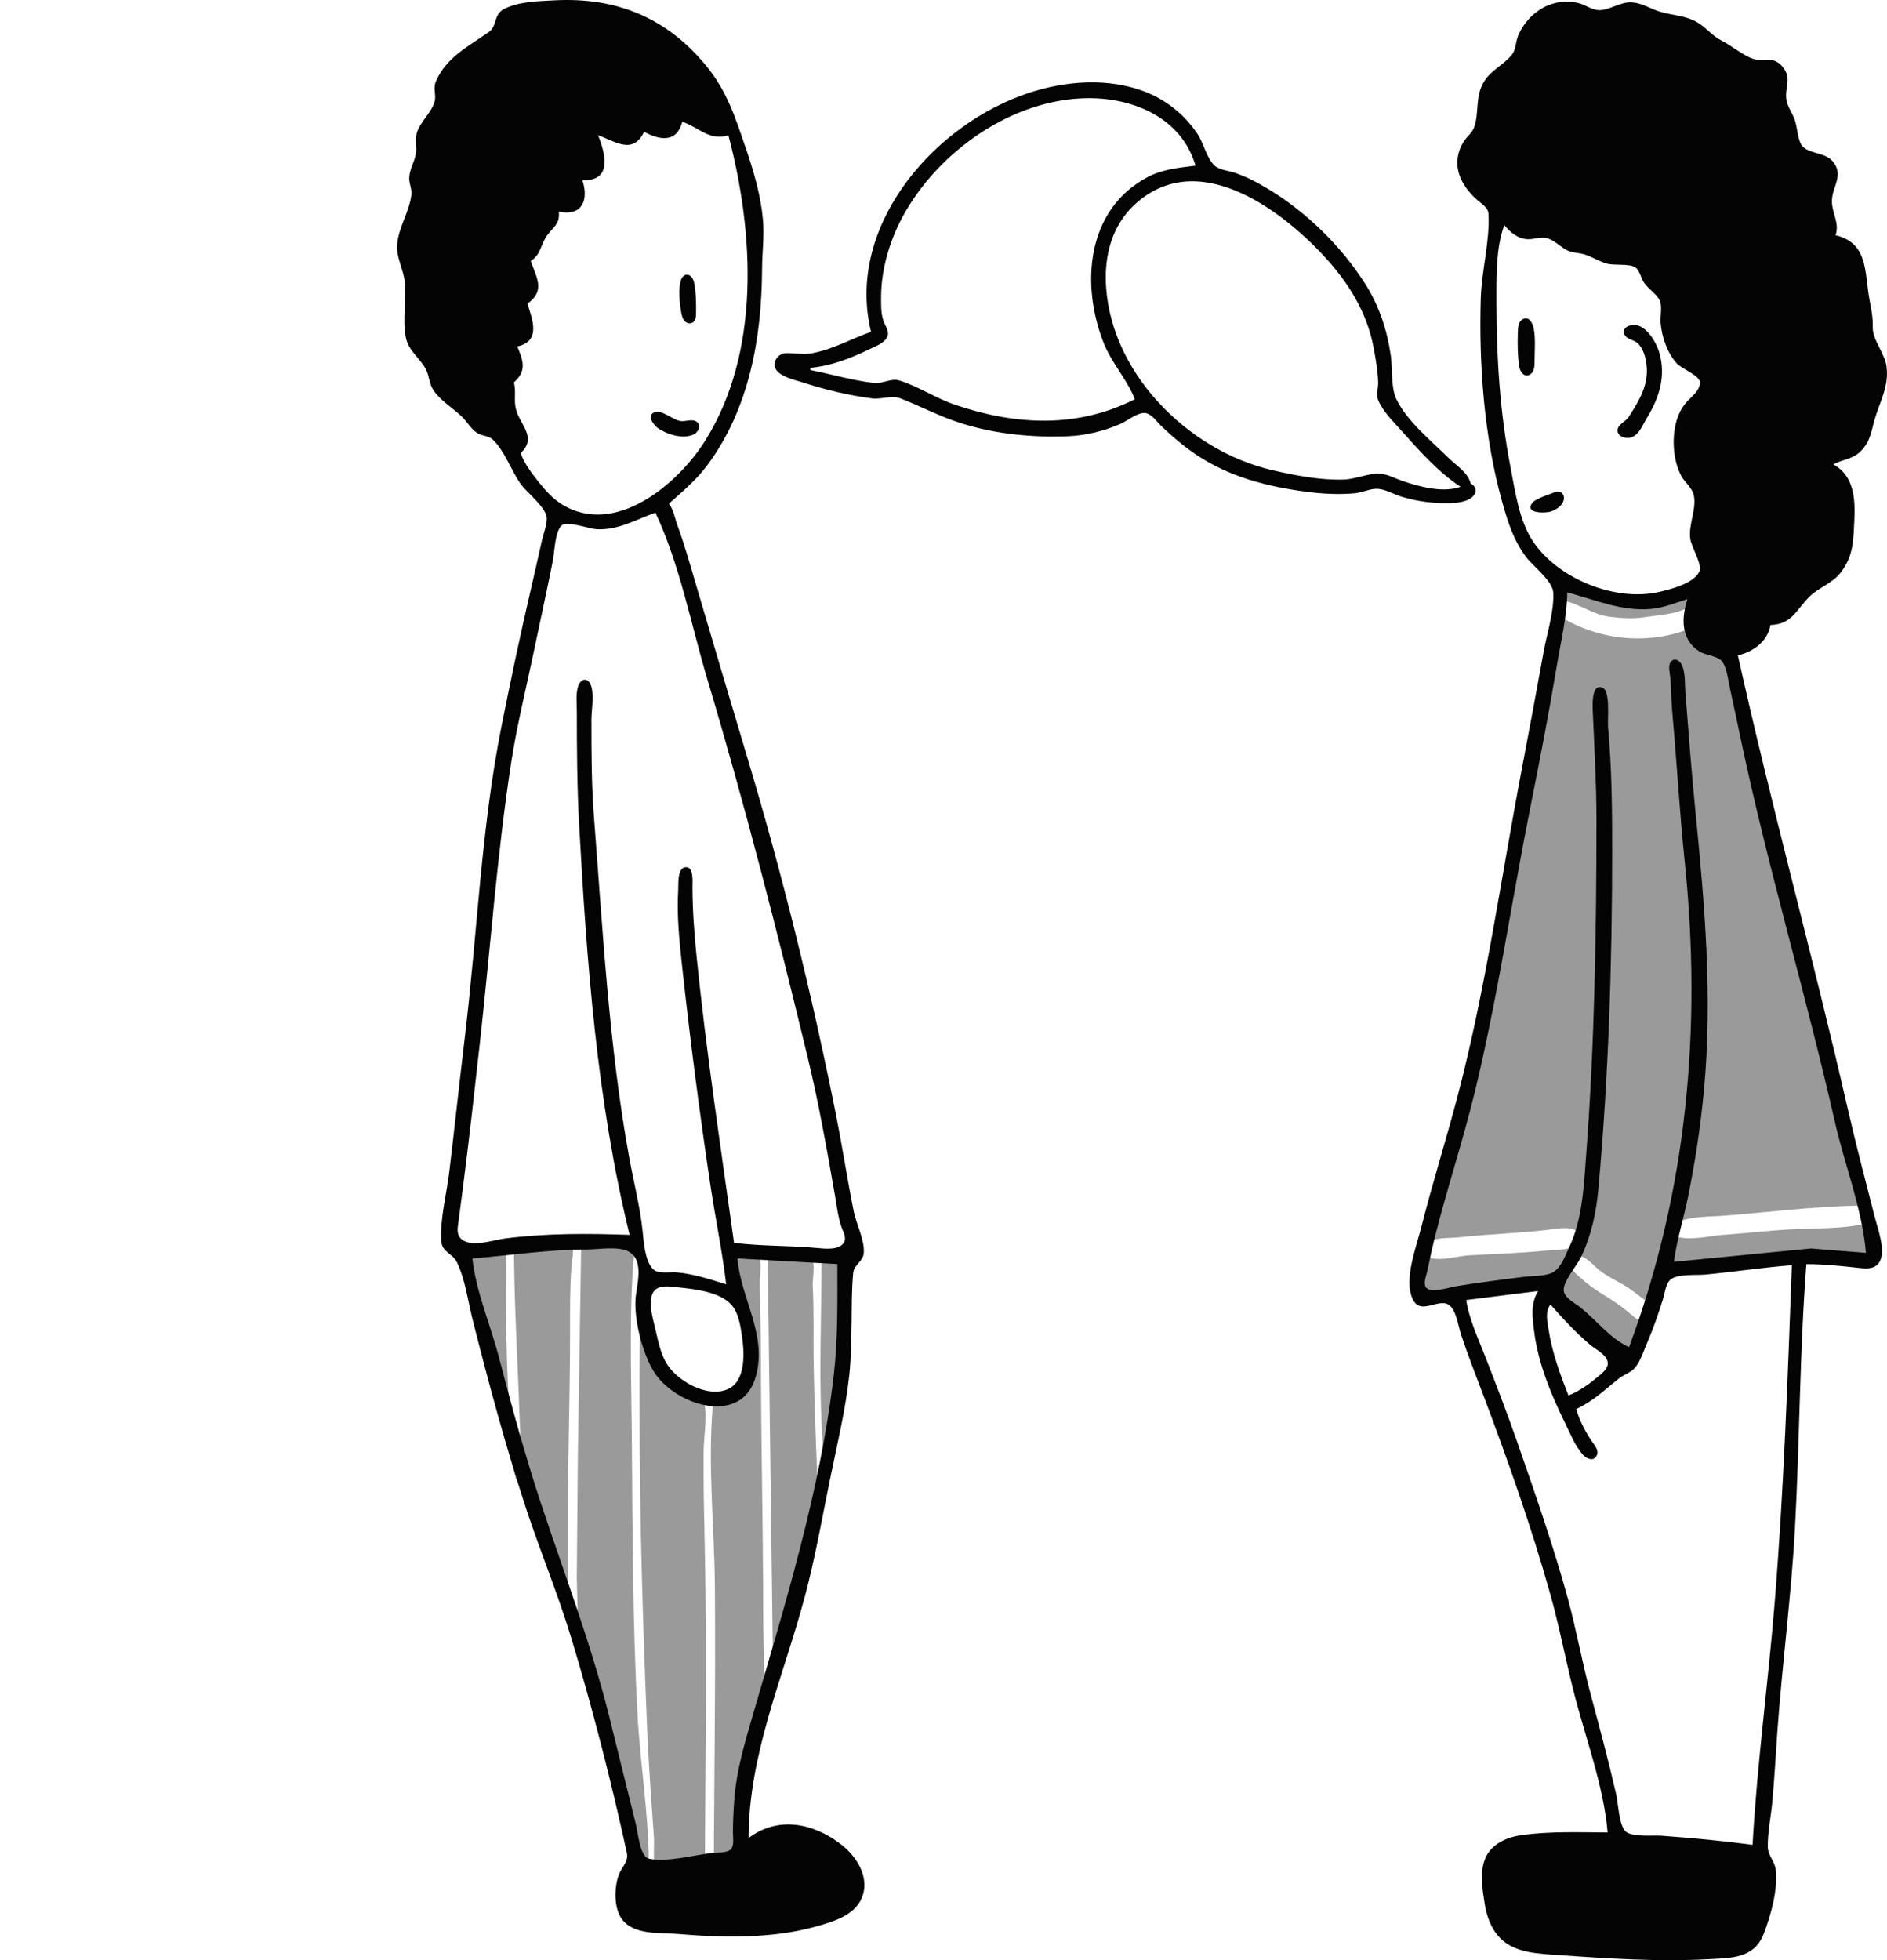 <?xml version="1.0" encoding="UTF-8" standalone="no"?>
<!-- Created with Inkscape (http://www.inkscape.org/) -->

<svg
   width="142.278"
   height="147.755"
   viewBox="0 0 142.278 147.755"
   version="1.1"
   id="svg5"
   xml:space="preserve"
   xmlns:inkscape="http://www.inkscape.org/namespaces/inkscape"
   xmlns:sodipodi="http://sodipodi.sourceforge.net/DTD/sodipodi-0.dtd"
   xmlns="http://www.w3.org/2000/svg"
   xmlns:svg="http://www.w3.org/2000/svg"><sodipodi:namedview
     id="namedview7"
     pagecolor="#ffffff"
     bordercolor="#000000"
     borderopacity="0.25"
     inkscape:showpageshadow="2"
     inkscape:pageopacity="0.0"
     inkscape:pagecheckerboard="0"
     inkscape:deskcolor="#d1d1d1"
     inkscape:document-units=""
     showgrid="false" /><defs
     id="defs2" /><g
     inkscape:label="Layer 1"
     inkscape:groupmode="layer"
     id="layer1"
     transform="translate(-15.041,-22.986)"><g
       style="fill:none"
       id="g327"
       transform="matrix(1.502,0,0,1.502,14.933,40.476)"
       inkscape:label="blob"
       inkscape:export-filename="wordsmith.svg"
       inkscape:export-xdpi="96"
       inkscape:export-ydpi="96"><path
         opacity="0.69"
         d="m 72.897,12.6 c 7.772,9.138 7.029,21.929 5.271,33.795 C 76.406,58.3 73.882,71.573 63.31,77.331 52.921,82.989 40.943,76.922 29.897,72.687 18.697,68.392 5.607,64.895 1.497,53.629 -2.765,41.948 3.209,29.443 10.425,19.316 17.414,9.505 27.273,1.924 39.252,0.636 51.704,-0.703 64.785,3.061 72.897,12.6 Z"
         fill=""
         id="path318"
         inkscape:export-filename="speaker.svg"
         inkscape:export-xdpi="96"
         inkscape:export-ydpi="96" /></g><g
       id="g3479"
       inkscape:label="facilitator"
       transform="translate(8.004,-30.468)"><path
         style="opacity:0.4;fill:#030303;stroke:none;stroke-width:0.085"
         d="m 124.78,98.703 c 1.255,0.187 2.321,1.085 3.641,1.247 0.903,0.11 1.808,0.158 2.709,0.015 0.995,-0.157 2.128,-0.193 3.045,-0.644 0.523,-0.258 0.762,-0.809 0.227,-1.221 -0.572,-0.439 -1.94,0.179 -2.594,0.293 -1.89,0.329 -3.588,-0.375 -5.365,-0.423 -0.888,-0.024 -1.517,-0.262 -1.663,0.733 m -0.677,0.847 -0.098,2.555 -1.295,5.235 -2.278,13.801 -0.71,4.403 -2.299,10.419 -0.762,2.958 -1.786,8.043 c 0.759,-0.237 1.583,-0.178 2.371,-0.263 2.14,-0.232 4.296,-0.282 6.435,-0.539 0.632,-0.075 2.495,-0.483 2.495,0.632 0,0.952 -1.941,0.864 -2.58,0.928 -1.918,0.192 -3.835,0.25 -5.757,0.355 -1.131,0.061 -2.406,0.589 -3.446,0.003 l -0.195,2.695 c 1.508,0.168 3.145,0.581 4.657,0.224 1.372,-0.324 3.029,-1.543 4.487,-0.953 0.966,0.392 0.895,1.262 1.507,1.9 0.911,0.948 2.322,1.387 3.256,2.305 0.48,0.472 0.492,1.245 1.25,1.446 1.267,0.334 1.735,-1.426 2.03,-2.299 -0.854,-0.305 -1.479,-1.008 -2.202,-1.531 -0.93,-0.675 -1.935,-1.156 -2.793,-1.936 -0.362,-0.33 -1.733,-1.353 -0.663,-1.764 0.709,-0.272 1.392,0.626 1.86,1.003 0.667,0.539 1.473,0.871 2.189,1.337 0.699,0.454 1.306,1.045 2.032,1.451 l 0.461,-1.524 0.471,-1.524 c 1.133,-0.009 2.256,-0.21 3.387,-0.25 2.521,-0.09 5.016,-0.073 7.535,-0.281 0.814,-0.067 1.639,-0.116 2.455,-0.141 0.401,-0.013 1.747,0.322 2.067,0.025 0.553,-0.513 -0.324,-1.959 -0.473,-2.57 -1.69,0.403 -4.011,0.339 -5.742,0.435 -1.75,0.097 -3.5,0.312 -5.249,0.428 -0.635,0.042 -3.613,0.709 -3.587,-0.392 0.023,-1.03 2.804,-0.999 3.503,-1.047 3.417,-0.239 7.302,-0.765 10.737,-0.779 -0.534,-4.533 -2.538,-9.008 -3.503,-13.462 -1.008,-4.657 -2.018,-9.268 -3.2,-13.885 -0.566,-2.21 -0.996,-4.372 -1.738,-6.519 -0.836,-2.415 -0.604,-4.032 -1.224,-6.51 -0.193,-0.774 -1.054,-3.248 -2.004,-3.396 V 100.227 c -3.619,2.08 -8.272,1.685 -11.599,-0.677 M 45.786,146.963 c 0,3.666 0.183,7.345 0.34,11.007 0.12,2.798 0.128,5.8 0.713,8.551 0.211,0.993 0.818,2.004 1.175,2.963 0.725,1.947 1.372,3.984 1.836,6.011 0.159,-0.708 0,-1.558 0,-2.286 v -4.995 c 0,-4.798 0.169,-9.593 0.169,-14.393 0,-1.625 -0.019,-3.291 0.108,-4.911 0.039,-0.505 0.282,-1.594 -0.076,-2.017 -0.236,-0.279 -0.811,-0.185 -1.132,-0.185 -1.075,0 -2.07,0.129 -3.133,0.254 m 5.08,-0.169 -0.259,16.341 -0.08,9.229 0.128,5.503 1.592,5.165 2.952,10.414 0.756,0.224 c -0.028,-3.548 -0.653,-7.349 -0.845,-10.892 -0.381,-7.038 -0.378,-14.117 -0.436,-21.167 -0.04,-4.807 -0.241,-9.771 0.255,-14.563 l -4.064,-0.254 m -8.577,2.832 0.593,2.886 3.073,12.486 h 0.085 c -0.931,-5.82 -0.847,-11.985 -0.847,-17.865 l -2.681,0.971 m 19.459,0.474 c 0.04,0.905 -0.037,0.47 0.266,1.265 0.629,1.648 1.351,3.899 1.324,5.673 -0.015,1.02 -0.391,2.002 -1.185,2.668 -0.507,0.425 -1.53,0.477 -1.595,1.233 -0.389,4.488 0.121,9.13 0.158,13.625 0.069,8.41 -0.101,16.822 -0.084,25.231 l 3.692,0.262 0.539,-0.908 0.171,-3.163 c -1.711,-0.382 -2.369,-1.965 -2.371,-3.556 -0.003,-2.776 0.973,-5.403 1.711,-8.043 0.227,-0.811 0.067,-1.705 0.067,-2.54 0,-1.864 -0.085,-3.722 -0.085,-5.588 0,-6.405 -0.169,-12.816 -0.169,-19.219 0,-1.837 -0.085,-3.666 -0.085,-5.503 0,-0.467 0.21,-1.645 -0.184,-1.979 -0.494,-0.418 -1.259,-0.186 -1.905,-0.201 m 2.682,0.148 0.423,32.681 c 0.984,-1.505 1.229,-3.774 1.701,-5.503 0.594,-2.173 1.322,-4.482 1.526,-6.729 0.115,-1.267 0.135,-2.669 0.082,-3.939 -0.11,-2.649 -0.204,-5.308 -0.259,-7.959 -0.043,-2.062 0.036,-4.122 -0.076,-6.181 -0.025,-0.46 0.234,-1.738 -0.119,-2.064 -0.211,-0.196 -0.641,-0.175 -0.909,-0.2 -0.793,-0.074 -1.574,-0.107 -2.371,-0.107 m 4.064,0.254 c 0,5.901 -0.318,10.515 0.289,16.387 0.571,-1.543 0.782,-1.817 1.032,-3.433 0.426,-2.747 0.951,-5.596 0.964,-8.382 0.004,-0.959 3.39e-4,-1.919 3.39e-4,-2.879 0,-0.351 0.091,-0.881 -0.099,-1.194 -0.293,-0.483 -1.676,-0.414 -2.187,-0.5 m -13.462,0.085 c -0.167,0.921 -0.039,1.864 -0.101,2.794 -0.194,2.916 -0.153,5.882 -0.153,8.805 0,8.071 0.245,16.154 0.585,24.215 0.111,2.626 0.318,5.252 0.499,7.874 0.046,0.66 -0.164,2.359 0.321,2.852 0.315,0.32 1.198,-0.036 1.558,-0.142 0.303,1.381 -0.129,3.916 1.947,3.725 0,-9.45 0.2,-18.914 0.003,-28.363 -0.05,-2.393 -0.106,-4.806 -0.087,-7.197 0.01,-1.195 0.29,-2.526 0.054,-3.709 -0.118,-0.59 -1.044,-0.759 -1.494,-1.041 -0.852,-0.534 -1.554,-1.374 -1.987,-2.278 -1.159,-2.416 -0.256,-5.074 -1.146,-7.535 z"
         id="path3475"
         sodipodi:nodetypes="csccccccccccccccccsccccccccccccccccccccccccccccccccccccccccsssscscccccccccsccccccccccsccsccccccsssscccccsccscccccccsccscsscccccccccss" /><path
         style="fill:#040404;stroke:none;stroke-width:0.085"
         d="m 63.481,192.005 c 0,-6.309 2.604,-12.107 4.218,-18.119 0.786,-2.929 1.307,-5.92 1.912,-8.89 0.533,-2.618 1.172,-5.212 1.46,-7.874 0.278,-2.574 0.064,-5.136 0.294,-7.702 0.058,-0.649 0.758,-0.877 0.802,-1.527 0.065,-0.983 -0.566,-2.16 -0.761,-3.132 -0.485,-2.42 -0.855,-4.862 -1.338,-7.281 -1.791,-8.969 -4.008,-17.994 -6.634,-26.755 -1.336,-4.456 -2.654,-8.916 -3.971,-13.377 -0.427,-1.446 -0.833,-2.903 -1.356,-4.318 -0.198,-0.536 -0.277,-1.159 -0.638,-1.609 1.022,-0.908 2.057,-1.776 2.881,-2.879 3.177,-4.251 4.122,-9.616 4.146,-14.817 0.006,-1.239 0.177,-2.484 0.065,-3.725 -0.163,-1.808 -0.692,-3.626 -1.277,-5.334 -0.796,-2.323 -1.405,-4.312 -3.011,-6.265 -2.996,-3.645 -6.8,-5.167 -11.441,-4.922 -1.213,0.064 -2.701,0.087 -3.804,0.661 -0.781,0.407 -0.5,1.28 -1.127,1.724 -1.534,1.085 -3.19,1.88 -3.999,3.722 -0.236,0.537 0.046,1.006 -0.099,1.524 -0.239,0.853 -1.067,1.493 -1.341,2.371 -0.171,0.548 0.025,1.067 -0.08,1.609 -0.118,0.61 -0.471,1.14 -0.492,1.778 -0.014,0.434 0.214,0.838 0.163,1.27 -0.15,1.27 -0.951,2.421 -1.07,3.725 -0.089,0.977 0.459,1.833 0.564,2.794 0.152,1.391 -0.184,2.857 0.089,4.233 0.197,0.993 1,1.507 1.471,2.317 0.299,0.514 0.266,1.15 0.606,1.658 0.526,0.787 1.468,1.34 2.145,1.991 0.403,0.387 0.667,0.906 1.137,1.225 0.364,0.247 0.863,0.199 1.186,0.498 0.909,0.842 1.408,2.392 2.15,3.402 0.464,0.631 1.93,1.763 1.933,2.545 0.002,0.542 -0.255,1.159 -0.373,1.689 -0.271,1.215 -0.542,2.428 -0.825,3.641 -0.804,3.452 -1.54,6.938 -2.231,10.414 -1.52,7.649 -1.812,15.549 -2.741,23.283 -0.41,3.413 -0.775,6.832 -1.185,10.245 -0.201,1.67 -0.691,3.479 -0.606,5.165 0.046,0.895 0.849,0.954 1.182,1.632 0.628,1.279 0.846,2.996 1.197,4.379 1.201,4.735 2.478,9.499 4.005,14.139 1.084,3.294 2.423,6.501 3.427,9.821 1.605,5.305 3,10.753 4.184,16.169 0.148,0.677 -0.341,1.027 -0.579,1.611 -0.379,0.93 -0.414,2.538 0.194,3.38 0.908,1.256 2.885,1.021 4.232,1.138 3.335,0.288 7.079,0.362 10.329,-0.54 1.181,-0.328 2.711,-0.742 3.379,-1.863 0.928,-1.557 -0.089,-3.316 -1.348,-4.307 -2.106,-1.656 -4.804,-2.205 -7.027,-0.517 m 64.77,-0.423 c -2.148,-0.009 -4.292,-0.097 -6.435,0.191 -1.124,0.152 -2.322,0.649 -2.787,1.757 -0.439,1.046 -0.223,2.304 -0.052,3.387 0.152,0.968 0.47,1.896 1.163,2.615 1.119,1.159 2.967,1.188 4.47,1.295 3.642,0.26 7.529,0.509 11.176,0.311 1.765,-0.095 3.515,-0.033 4.244,-1.935 0.535,-1.395 1.076,-3.327 0.897,-4.826 -0.074,-0.616 -0.586,-1.075 -0.597,-1.693 -0.02,-1.08 0.226,-2.224 0.329,-3.302 0.17,-1.802 0.264,-3.614 0.393,-5.419 0.366,-5.118 1.048,-10.197 1.327,-15.325 0.361,-6.625 0.348,-13.282 0.859,-19.897 1.378,0 2.697,0.146 4.064,0.297 0.538,0.06 1.165,0.061 1.463,-0.48 0.476,-0.865 -0.147,-2.489 -0.373,-3.373 -0.707,-2.761 -1.432,-5.519 -2.068,-8.297 -2.604,-11.384 -5.716,-22.631 -8.251,-34.036 1.157,-0.255 2.258,-1.067 2.455,-2.286 1.633,-0.047 1.94,-1.146 2.943,-2.136 0.731,-0.722 1.713,-0.977 2.376,-1.844 0.949,-1.242 0.933,-2.422 1.006,-3.894 0.079,-1.584 -8.5e-4,-3.379 -1.583,-4.233 0.687,-0.379 1.422,-0.378 2.023,-0.95 0.835,-0.795 0.84,-1.675 1.17,-2.691 0.416,-1.28 0.996,-2.318 0.82,-3.725 -0.128,-1.02 -1.063,-2.016 -1.038,-2.963 0.026,-1.009 -0.216,-1.736 -0.346,-2.709 -0.249,-1.856 -0.221,-3.708 -2.459,-4.233 0.311,-0.937 -0.261,-1.615 -0.276,-2.54 -0.019,-1.116 0.96,-1.957 0.059,-3.038 -0.626,-0.75 -2.073,-0.511 -2.435,-1.379 -0.229,-0.549 -0.239,-1.196 -0.434,-1.764 -0.173,-0.501 -0.56,-0.997 -0.629,-1.524 -0.126,-0.965 0.463,-1.622 -0.331,-2.512 -0.71,-0.795 -1.392,-0.268 -2.202,-0.552 -0.772,-0.271 -1.614,-1 -2.38,-1.381 -0.662,-0.329 -1.138,-0.976 -1.786,-1.352 -0.929,-0.54 -1.814,-0.509 -2.794,-0.798 -0.743,-0.219 -1.315,-0.644 -2.117,-0.712 -0.935,-0.078 -1.785,0.663 -2.625,0.576 -0.462,-0.048 -0.906,-0.375 -1.355,-0.503 -0.889,-0.254 -1.898,-0.132 -2.709,0.307 -0.878,0.475 -1.577,1.255 -1.94,2.186 -0.166,0.425 -0.157,1.004 -0.445,1.368 -0.631,0.798 -1.611,1.162 -2.148,2.104 -0.638,1.118 -0.316,2.249 -0.702,3.37 -0.139,0.404 -0.522,0.686 -0.756,1.033 -0.501,0.745 -0.652,1.685 -0.367,2.539 0.241,0.727 0.723,1.332 1.278,1.848 0.349,0.324 0.897,0.593 0.924,1.122 0.107,2.06 -0.518,4.265 -0.581,6.344 -0.151,4.961 0.252,10.443 1.581,15.24 0.426,1.537 0.882,3.039 1.875,4.318 0.52,0.671 1.961,1.763 2.008,2.628 0.075,1.401 -0.46,3.023 -0.712,4.399 -0.532,2.909 -1.065,5.816 -1.622,8.721 -1.584,8.248 -2.733,16.678 -4.867,24.807 -0.862,3.285 -1.888,6.531 -2.723,9.821 -0.361,1.425 -1.002,3.088 -0.909,4.572 0.014,0.229 0.066,0.457 0.133,0.676 0.546,1.813 2.163,-0.077 2.985,0.837 0.441,0.491 0.566,1.51 0.772,2.128 0.495,1.485 1.067,2.939 1.618,4.403 1.874,4.967 3.673,10.041 5.106,15.155 0.682,2.432 1.147,4.918 1.769,7.366 0.87,3.429 2.249,7.051 2.55,10.583 M 72.71,78.467 c -1.521,0.534 -2.873,1.33 -4.487,1.619 -0.671,0.12 -1.285,-0.039 -1.946,-0.013 -0.433,0.017 -0.835,0.403 -0.84,0.847 -0.01,0.859 1.486,1.154 2.109,1.356 1.702,0.552 3.474,0.978 5.249,1.209 0.678,0.088 1.498,-0.251 2.117,-0.009 1.541,0.602 2.985,1.371 4.572,1.874 2.609,0.827 5.403,1.098 8.128,0.983 1.328,-0.056 2.677,-0.396 3.895,-0.921 0.506,-0.218 1.385,-0.945 1.946,-0.814 0.471,0.11 0.854,0.703 1.192,1.019 0.853,0.798 1.727,1.547 2.705,2.189 2.477,1.628 5.308,2.34 8.213,2.718 1.194,0.155 2.439,0.223 3.641,0.11 0.563,-0.053 1.176,-0.375 1.731,-0.333 0.574,0.043 1.19,0.408 1.74,0.579 0.99,0.308 2.012,0.473 3.048,0.493 0.665,0.013 1.515,0.034 2.109,-0.302 0.542,-0.307 0.668,-0.857 0.092,-1.175 -0.214,-0.842 -1.102,-1.365 -1.693,-1.949 -1.287,-1.269 -3.111,-2.749 -3.907,-4.401 -0.433,-0.899 -0.279,-2.311 -0.423,-3.302 -0.279,-1.899 -0.864,-3.704 -1.891,-5.334 -1.798,-2.855 -4.436,-5.448 -7.325,-7.195 -0.806,-0.487 -1.648,-0.929 -2.54,-1.238 -0.468,-0.162 -1.16,-0.198 -1.532,-0.544 -0.589,-0.546 -0.824,-1.686 -1.277,-2.368 -1.051,-1.582 -2.585,-2.752 -4.387,-3.35 -2.893,-0.961 -6.163,-0.586 -8.975,0.467 -6.914,2.589 -13.148,10.055 -11.261,17.785 M 97.179,65.937 c -1.275,0.17 -2.479,0.259 -3.641,0.881 -4.602,2.463 -5.023,8.103 -3.281,12.496 0.602,1.517 1.766,2.747 2.349,4.233 -4.363,2.202 -8.969,1.968 -13.547,0.423 -1.449,-0.489 -2.79,-1.404 -4.233,-1.842 -0.601,-0.183 -1.222,0.262 -1.863,0.193 -1.641,-0.177 -3.213,-0.661 -4.826,-0.975 v -0.169 c 1.533,-0.131 3.031,-0.709 4.403,-1.378 0.45,-0.22 1.145,-0.45 1.385,-0.927 0.216,-0.429 -0.155,-0.857 -0.285,-1.252 -0.195,-0.595 -0.173,-1.245 -0.168,-1.863 0.017,-2.013 0.651,-4.162 1.601,-5.927 2.664,-4.947 8.313,-8.96 14.061,-8.974 3.423,-0.009 7.001,1.516 8.043,5.08 m -35.221,-2.286 c 1.937,7.326 2.451,16.328 -1.753,23.029 -2.029,3.234 -6.747,7.259 -10.778,4.806 -0.721,-0.439 -1.299,-1.101 -1.818,-1.758 -0.505,-0.64 -1.043,-1.342 -1.315,-2.117 1.291,-1.2 -0.082,-2.124 -0.371,-3.387 -0.144,-0.631 0.037,-1.276 -0.137,-1.947 0.983,-0.855 0.707,-1.635 0.254,-2.709 1.79,-0.379 1.166,-1.994 0.762,-3.217 1.37,-0.975 0.704,-1.936 0.254,-3.217 0.724,-0.478 0.715,-1.063 1.113,-1.745 0.459,-0.784 1.11,-0.934 1.003,-1.98 1.776,0.371 2.268,-0.891 1.778,-2.371 2.284,0.086 1.742,-1.982 1.185,-3.387 1.315,0.474 2.62,1.489 3.471,-0.254 1.188,0.631 2.448,0.849 2.879,-0.762 1.307,0.451 2.044,1.469 3.471,1.016 M 117.16,90.151 c -1.349,0.474 -3.102,-0.009 -4.403,-0.453 -0.548,-0.187 -1.107,-0.512 -1.693,-0.539 -0.878,-0.041 -1.802,0.412 -2.709,0.442 -1.759,0.059 -3.625,-0.305 -5.334,-0.694 -6.476,-1.474 -12.493,-7.535 -12.609,-14.42 -0.018,-1.062 0.153,-2.23 0.55,-3.217 0.337,-0.838 0.838,-1.632 1.488,-2.261 4.693,-4.54 11.007,0.065 14.448,3.785 1.78,1.923 3.191,4.177 3.688,6.773 0.169,0.882 0.338,1.809 0.363,2.709 0.013,0.467 -0.183,0.901 0.008,1.355 0.359,0.851 1.139,1.606 1.745,2.286 1.332,1.494 2.779,3.122 4.458,4.233 m 3.302,-19.727 c 0.449,0.546 1.033,1.043 1.778,1.063 0.539,0.014 0.98,-0.234 1.524,-0.051 0.549,0.184 0.926,0.637 1.439,0.887 0.433,0.21 0.907,0.177 1.355,0.325 0.553,0.182 1.046,0.504 1.609,0.671 0.579,0.173 1.735,-0.022 2.188,0.299 0.319,0.226 0.412,0.805 0.627,1.125 0.317,0.471 0.836,0.778 1.138,1.247 0.295,0.456 0.081,1.276 0.126,1.801 0.092,1.071 0.489,2.229 1.204,3.045 0.355,0.405 1.781,0.931 1.764,1.457 -0.021,0.654 -0.675,1.077 -1.056,1.522 -0.448,0.524 -0.703,1.177 -0.827,1.85 -0.215,1.166 -0.091,2.58 0.46,3.641 0.256,0.493 0.824,0.904 0.949,1.447 0.243,1.048 -0.401,2.202 -0.264,3.294 0.081,0.645 0.956,1.976 0.68,2.518 -0.446,0.875 -2.133,1.306 -3.009,1.506 -3.322,0.757 -7.523,-0.962 -9.441,-3.685 -1.13,-1.605 -1.419,-3.872 -1.785,-5.757 -0.781,-4.026 -1.051,-8.184 -1.051,-12.277 0,-1.812 -0.067,-4.221 0.593,-5.927 m -61.775,3.766 c -0.686,0.254 -0.379,2.531 -0.226,3.088 0.081,0.294 0.333,0.633 0.682,0.539 0.278,-0.075 0.366,-0.367 0.372,-0.622 0.019,-0.738 0.01,-1.73 -0.146,-2.45 -0.067,-0.311 -0.307,-0.694 -0.682,-0.555 m 63.167,3.325 c -0.334,0.178 -0.362,0.62 -0.373,0.953 -0.026,0.86 -0.026,1.771 0.108,2.622 0.058,0.371 0.35,0.828 0.787,0.605 0.34,-0.174 0.364,-0.607 0.365,-0.942 0.002,-0.831 0.088,-1.718 -0.061,-2.539 -0.069,-0.376 -0.344,-0.956 -0.826,-0.699 m 7.877,0.555 c -0.257,0.128 -0.334,0.438 -0.169,0.673 0.213,0.303 0.654,0.327 0.926,0.561 0.445,0.382 0.62,1.061 0.691,1.619 0.192,1.528 -0.549,2.735 -1.348,3.969 -0.202,0.312 -0.73,0.525 -0.815,0.883 -0.136,0.567 0.588,0.787 1.008,0.649 0.611,-0.2 0.864,-0.937 1.171,-1.437 0.943,-1.535 1.484,-3.19 0.939,-4.995 -0.262,-0.869 -1.229,-2.509 -2.402,-1.922 m -73.332,6.453 c -0.642,0.226 -0.086,0.969 0.232,1.195 0.669,0.475 1.896,0.858 2.688,0.493 0.366,-0.169 0.653,-0.713 0.214,-0.987 -0.327,-0.204 -0.774,0.004 -1.132,-0.027 -0.619,-0.053 -1.421,-0.878 -2.002,-0.674 m 67.888,6.024 c -0.374,0.147 -1.449,0.492 -1.69,0.782 -0.713,0.859 1.023,0.823 1.42,0.668 0.386,-0.15 0.798,-0.407 0.916,-0.83 0.119,-0.427 -0.217,-0.788 -0.646,-0.619 m -67.833,1.552 c 1.85,3.924 2.692,8.468 3.933,12.615 2.819,9.425 5.241,18.886 7.549,28.448 0.83,3.439 1.449,6.93 2.057,10.414 0.137,0.785 0.228,1.615 0.489,2.371 0.124,0.356 0.394,0.768 0.194,1.146 -0.337,0.637 -1.527,0.478 -2.114,0.424 -2.053,-0.188 -4.138,-0.118 -6.181,-0.385 -1.002,-7.208 -2.104,-14.431 -2.832,-21.675 -0.171,-1.702 -0.301,-3.454 -0.301,-5.165 -8.4e-5,-0.373 0.113,-1.603 -0.576,-1.463 -0.581,0.118 -0.472,1.285 -0.5,1.717 -0.12,1.855 0.094,3.909 0.296,5.757 0.6,5.508 1.314,11.031 2.136,16.51 0.373,2.483 0.89,4.949 1.184,7.451 -1.243,-0.384 -2.42,-0.781 -3.725,-0.901 -0.483,-0.044 -1.374,0.135 -1.757,-0.217 -0.638,-0.584 -0.731,-2.061 -0.813,-2.862 -0.193,-1.872 -0.681,-3.736 -1.017,-5.588 -1.539,-8.482 -1.985,-17.078 -2.655,-25.654 -0.191,-2.44 -0.192,-4.919 -0.192,-7.366 0,-0.703 0.289,-2.26 -0.184,-2.827 -0.27,-0.324 -0.639,-0.113 -0.774,0.213 -0.249,0.6 -0.142,1.386 -0.142,2.021 0,2.86 0.018,5.697 0.175,8.551 0.568,10.313 1.337,20.846 3.804,30.903 -3.128,-0.115 -6.284,-0.128 -9.398,0.27 -0.886,0.113 -2.717,0.77 -3.386,-0.062 -0.284,-0.352 -0.167,-0.815 -0.116,-1.224 l 0.353,-2.709 c 0.466,-3.633 0.873,-7.281 1.277,-10.922 0.773,-6.963 1.271,-13.986 2.334,-20.913 0.425,-2.772 1.097,-5.472 1.671,-8.213 0.49,-2.342 1.005,-4.681 1.475,-7.027 0.133,-0.666 0.153,-2.211 0.67,-2.685 0.386,-0.355 2.046,0.254 2.582,0.29 1.663,0.111 2.988,-0.719 4.487,-1.245 m 77.809,6.519 c -0.45,1.397 -0.515,2.993 0.852,3.916 0.498,0.336 1.521,0.344 1.827,0.867 0.323,0.552 0.4,1.372 0.538,1.991 0.296,1.323 0.567,2.653 0.848,3.979 2.039,9.616 4.87,19.032 7.045,28.617 0.736,3.242 2.068,6.591 2.351,9.906 l -4.149,-0.331 -10.329,1.008 c 0.208,-1.617 0.721,-3.227 1.049,-4.826 0.552,-2.686 0.958,-5.397 1.215,-8.128 0.658,-7.003 0.058,-13.94 -0.635,-20.913 -0.3,-3.017 -0.525,-6.038 -0.767,-9.059 -0.051,-0.633 0.008,-1.433 -0.245,-2.024 -0.125,-0.295 -0.48,-0.625 -0.791,-0.342 -0.29,0.264 -0.157,0.759 -0.121,1.096 0.1,0.926 0.087,1.866 0.172,2.794 0.339,3.722 0.544,7.454 0.931,11.176 1.301,12.515 0.212,24.821 -4.195,36.661 -1.441,-0.674 -2.427,-2.003 -3.641,-2.984 -0.386,-0.312 -1.201,-0.71 -1.279,-1.255 -0.096,-0.672 0.997,-1.914 1.293,-2.535 0.787,-1.652 1.153,-3.351 1.317,-5.165 0.767,-8.436 1.04,-17.014 1.04,-25.485 0,-3.113 -0.025,-6.211 -0.309,-9.313 -0.054,-0.599 0.184,-2.69 -0.4,-2.965 -0.952,-0.449 -0.755,1.724 -0.738,2.118 0.114,2.6 0.262,5.185 0.262,7.789 0,8.396 -0.139,16.86 -0.77,25.231 -0.172,2.277 -0.27,4.856 -1.247,6.943 -0.275,0.588 -0.607,1.53 -1.157,1.911 -0.555,0.384 -1.591,0.319 -2.245,0.401 -1.749,0.219 -3.511,0.439 -5.249,0.729 -0.472,0.078 -2.009,0.61 -2.239,-0.033 -0.12,-0.335 0.086,-0.814 0.156,-1.146 0.198,-0.935 0.399,-1.868 0.634,-2.794 0.9,-3.547 2.051,-7.026 2.92,-10.583 1.739,-7.127 2.781,-14.402 4.219,-21.59 0.71,-3.546 1.4,-7.1 1.994,-10.668 0.3,-1.8 0.758,-3.676 0.783,-5.503 2.084,0.55 4.061,1.431 6.265,1.252 0.969,-0.079 1.876,-0.455 2.794,-0.744 m -71.628,49.699 7.535,0.423 c 0,2.792 0.051,5.6 -0.273,8.382 -1.016,8.727 -3.646,17.178 -6.088,25.569 -0.613,2.106 -1.256,4.234 -1.411,6.435 -0.058,0.819 -0.101,1.634 -0.101,2.455 0,0.352 0.091,0.886 -0.099,1.201 -0.226,0.375 -1.125,0.301 -1.509,0.35 -1.395,0.174 -3.329,0.704 -4.715,0.434 -0.689,-0.134 -0.846,-2.007 -0.99,-2.577 -0.695,-2.764 -1.358,-5.534 -2.053,-8.297 -1.36,-5.412 -3.329,-10.548 -5.083,-15.833 -1.208,-3.641 -2.233,-7.379 -3.194,-11.091 -0.626,-2.417 -1.744,-4.97 -1.999,-7.451 2.9,-0.23 5.711,-0.677 8.636,-0.677 0.89,0 2.386,-0.28 3.179,0.18 1.175,0.682 0.546,2.57 0.483,3.545 -0.105,1.625 0.509,4.026 1.34,5.419 1.544,2.59 6.738,4.297 7.754,0.339 0.811,-3.158 -1.15,-5.761 -1.41,-8.805 m 79.502,0.508 c -0.312,8.454 -0.612,16.966 -1.293,25.4 -0.492,6.097 -1.334,12.179 -1.67,18.288 -2.267,-0.297 -4.577,-0.516 -6.858,-0.68 -0.649,-0.047 -2.179,0.115 -2.689,-0.305 -0.527,-0.433 -0.585,-2.17 -0.736,-2.825 -0.58,-2.52 -1.254,-5.038 -1.924,-7.535 -0.64,-2.383 -1.066,-4.818 -1.716,-7.197 -1.077,-3.934 -2.437,-7.831 -3.774,-11.684 -0.77,-2.221 -1.619,-4.414 -2.471,-6.604 -0.527,-1.355 -1.205,-2.788 -1.421,-4.233 l 5.419,-0.677 c -0.582,0.951 -0.433,1.984 -0.299,3.048 0.305,2.41 1.286,4.779 2.352,6.943 0.388,0.787 0.735,1.688 1.328,2.349 0.266,0.295 0.788,0.54 1.035,0.071 0.215,-0.409 -0.204,-0.834 -0.411,-1.15 -0.465,-0.71 -0.909,-1.549 -1.126,-2.371 1.25,-0.564 2.156,-1.463 3.217,-2.3 0.395,-0.312 0.935,-0.45 1.249,-0.855 0.403,-0.519 0.622,-1.24 0.88,-1.841 0.462,-1.078 0.85,-2.181 1.194,-3.302 0.13,-0.425 0.21,-1.184 0.582,-1.472 0.555,-0.429 1.935,-0.296 2.615,-0.362 2.176,-0.208 4.339,-0.538 6.519,-0.707 m -85.416,1.685 c 0.438,-0.158 0.977,-0.057 1.427,-0.012 1.233,0.123 3.187,0.331 4.048,1.334 0.525,0.611 0.663,1.555 0.776,2.327 0.182,1.236 0.324,3.432 -1.101,4.025 -1.544,0.643 -3.75,-0.622 -4.558,-1.913 -0.472,-0.755 -0.666,-1.761 -0.866,-2.62 -0.183,-0.788 -0.817,-2.747 0.273,-3.141 m 67.213,1.278 c 0.929,1.07 1.889,2.087 2.963,3.014 0.405,0.349 1.238,0.738 1.348,1.308 0.083,0.428 -0.301,0.756 -0.59,1.002 -0.743,0.629 -1.46,1.169 -2.366,1.534 -0.619,-1.576 -1.227,-3.233 -1.486,-4.911 -0.099,-0.643 -0.296,-1.397 0.131,-1.947 z"
         id="path3473"
         sodipodi:nodetypes="csccsccccscccccccscccccscccccccscccscccccccscccccccccccccccccccccccccccccccccccccccccccsccccccssccccccccccccccccccsccccccccccccscsccscccccscccsccccccccccccccsccccscccccccccccccccccccccccccccccccccccsccccccccccccccccccccccscccccscccccccccccccccccccccccccccccccccccccsscccsccccccsscscccccccsscscccccccccccccccccccccccccscccscsccccccccccccccccsscccccsscsccccccccccccccccccccccccccccccccccccccccccccc" /></g></g></svg>
